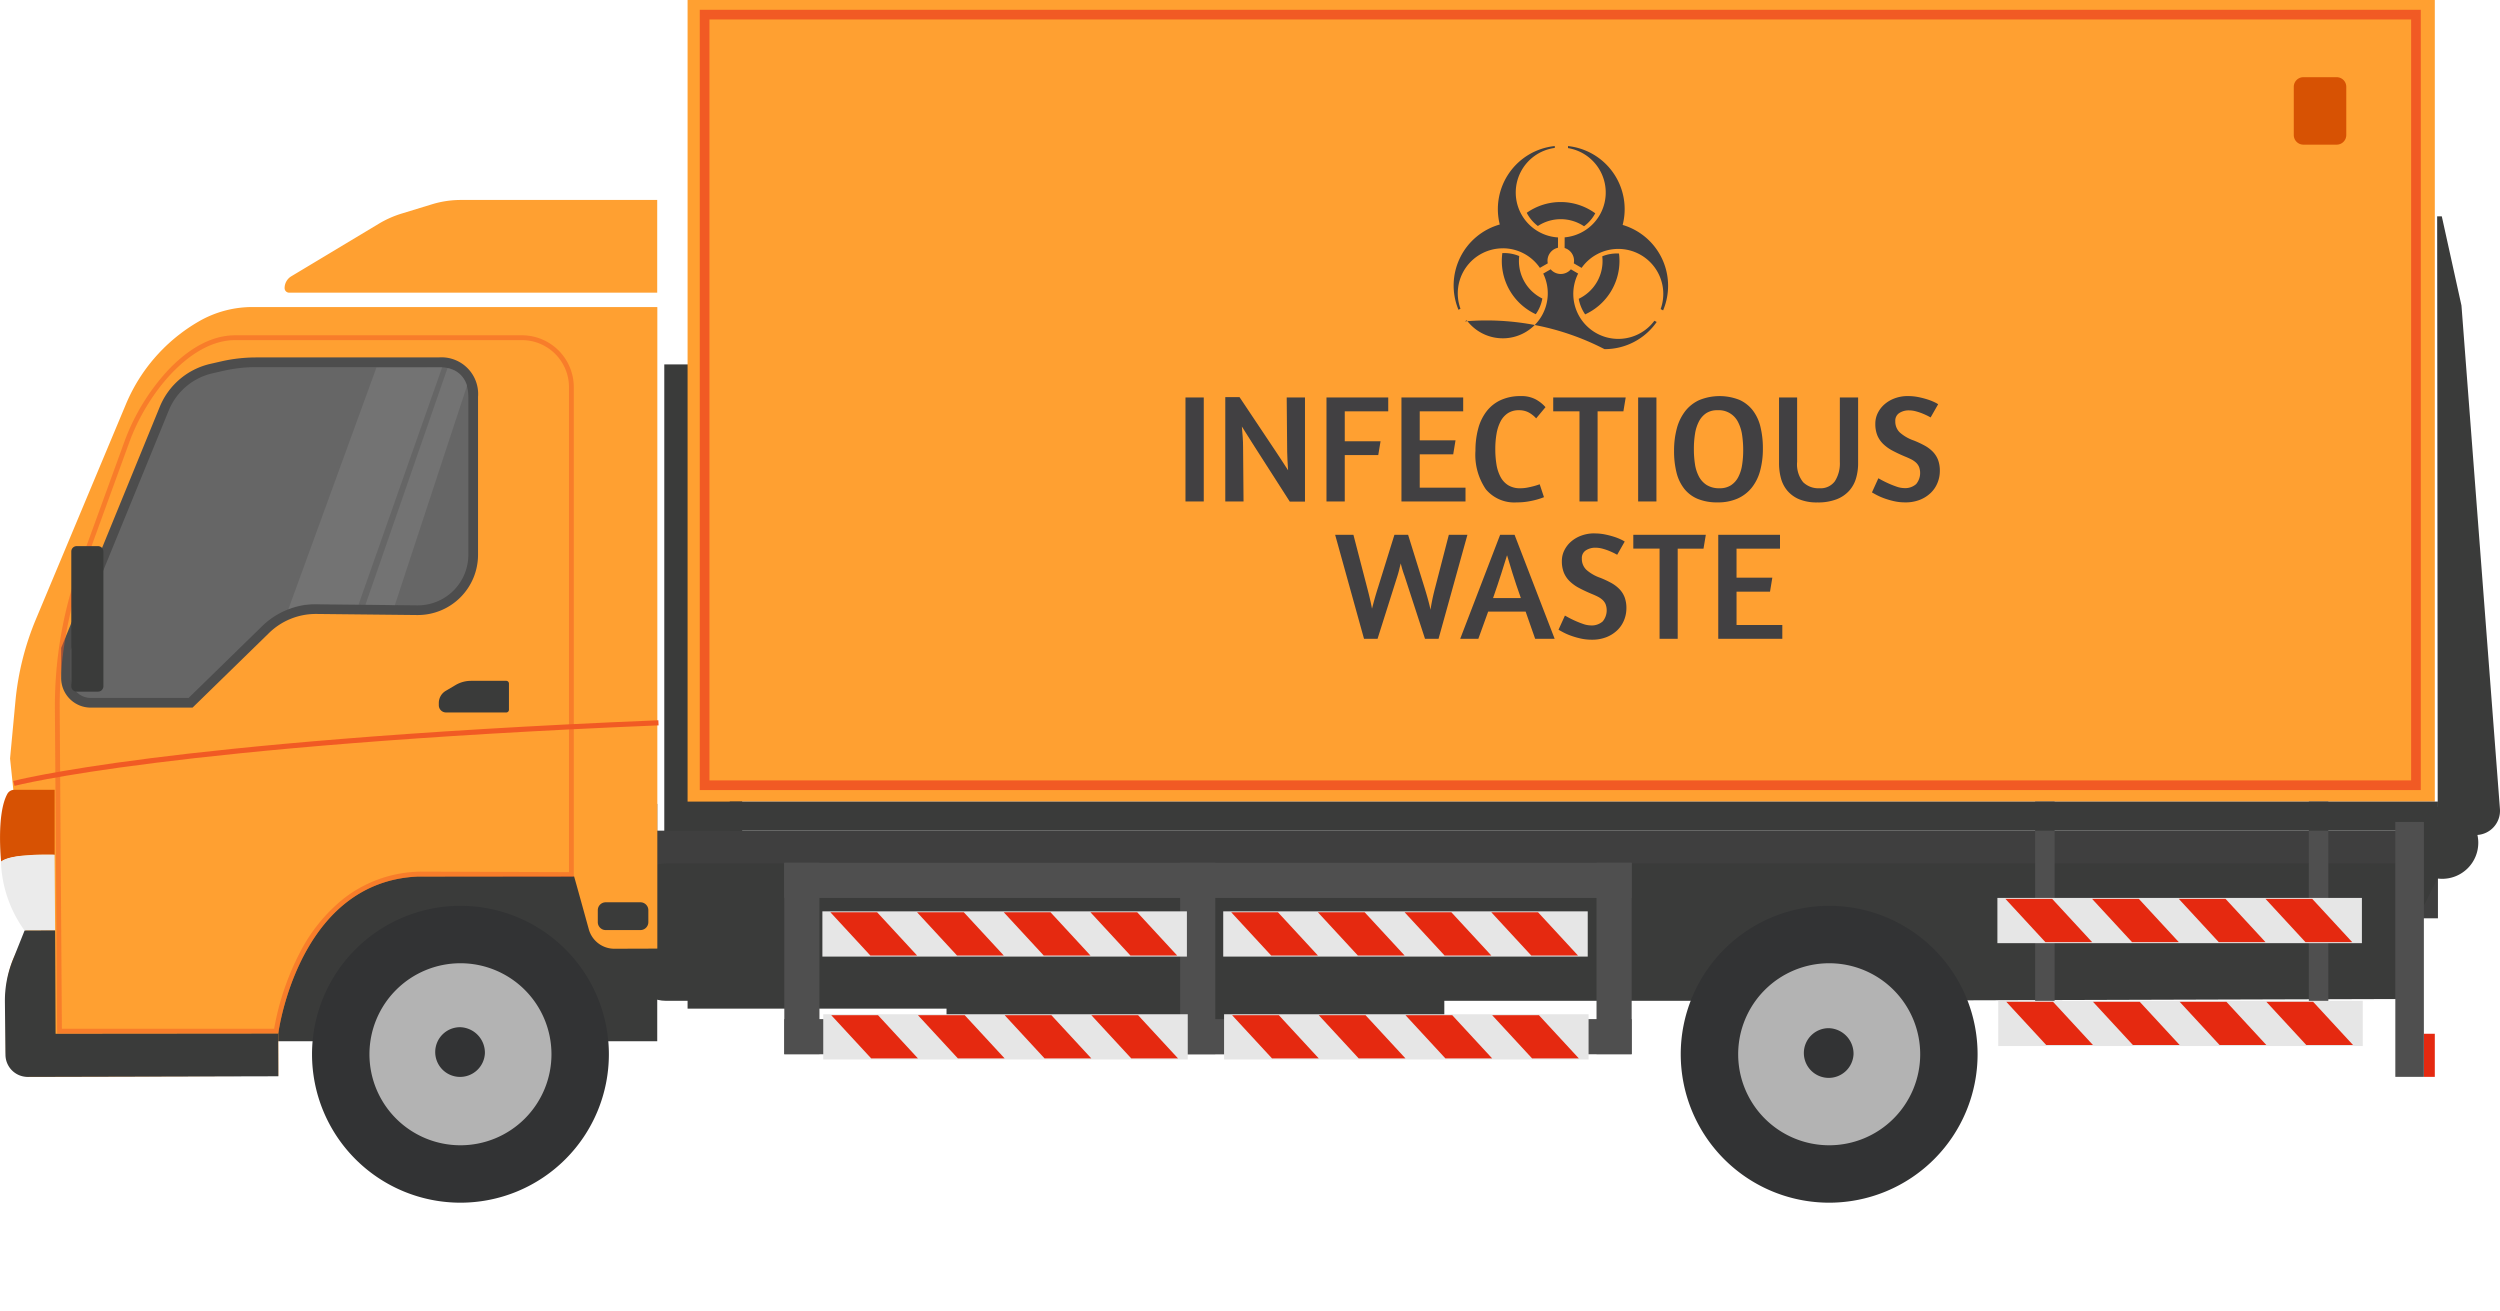 <svg id="Grupo_1033828" data-name="Grupo 1033828" xmlns="http://www.w3.org/2000/svg" xmlns:xlink="http://www.w3.org/1999/xlink" width="350.516" height="183.813" viewBox="0 0 350.516 183.813">
  <defs>
    <clipPath id="clip-path">
      <rect id="Rectángulo_352965" data-name="Rectángulo 352965" width="350.516" height="183.813" fill="none"/>
    </clipPath>
    <clipPath id="clip-path-3">
      <rect id="Rectángulo_352961" data-name="Rectángulo 352961" width="72.754" height="97.909" fill="none"/>
    </clipPath>
    <clipPath id="clip-path-4">
      <rect id="Rectángulo_352962" data-name="Rectángulo 352962" width="14.24" height="33.238" fill="none"/>
    </clipPath>
    <clipPath id="clip-path-5">
      <rect id="Rectángulo_352963" data-name="Rectángulo 352963" width="21.552" height="33.908" fill="none"/>
    </clipPath>
  </defs>
  <g id="Grupo_1033827" data-name="Grupo 1033827" clip-path="url(#clip-path)">
    <rect id="Rectángulo_352937" data-name="Rectángulo 352937" width="10.92" height="66.667" transform="translate(93.137 51.092)" fill="#3a3b3a"/>
    <rect id="Rectángulo_352938" data-name="Rectángulo 352938" width="254.161" height="12.289" transform="translate(87.654 116.464)" fill="#3f3f3f"/>
    <g id="Grupo_1033826" data-name="Grupo 1033826" transform="translate(0 0)">
      <g id="Grupo_1033825" data-name="Grupo 1033825" clip-path="url(#clip-path)">
        <path id="Trazado_735568" data-name="Trazado 735568" d="M1381.567,1583.72l-71.1.213-.106.038H1138.722c-3.167,0-5.734-2.931-5.734-6.546v-6.174c0-3.615,2.567-6.546,5.734-6.546h242.845Z" transform="translate(-1045.334 -1443.65)" fill="#3a3b3a"/>
        <rect id="Rectángulo_352939" data-name="Rectángulo 352939" width="64.028" height="33.277" transform="translate(28.121 112.711)" fill="#3a3b3a"/>
        <path id="Trazado_735569" data-name="Trazado 735569" d="M37.516,558.449h0a24.15,24.15,0,0,0-10.254,11.618L14.64,600.219a39.26,39.26,0,0,0-2.875,11.5l-.752,8.03a.043.043,0,0,0,0,.009l2.071,19.8v0l.1,4.713a.047.047,0,0,1,0,.021l-1.741,3.581,0,0a15.044,15.044,0,0,0-1.024,5.456v7.448a3.606,3.606,0,0,0,3.606,3.606l34.583-.136c.025,0,.008-5.913.008-5.913s.079-.571.08-.575c.351-1.956,3.672-20.762,19.479-21.459l21.914-.025c.02,0,2.089,7.5,2.089,7.5a3.716,3.716,0,0,0,3.573,2.65l5.967-.019a.046.046,0,0,0,.046-.046V556.5a.046.046,0,0,0-.046-.046H44.994a15.018,15.018,0,0,0-7.477,1.994" transform="translate(-9.602 -513.405)" fill="#ffa031"/>
        <path id="Trazado_735570" data-name="Trazado 735570" d="M4417.4,392.066l2.757,12.5,5.393,70.579a3.4,3.4,0,0,1-3.278,3.657l-5.443.178-.081-86.916Z" transform="translate(-4075.044 -361.73)" fill="#3a3b3a"/>
        <rect id="Rectángulo_352940" data-name="Rectángulo 352940" width="244.973" height="112.388" transform="translate(96.403)" fill="#ffa031"/>
        <rect id="Rectángulo_352941" data-name="Rectángulo 352941" width="37.805" height="16.183" transform="translate(96.403 125.235)" fill="#3a3b3a"/>
        <path id="Trazado_735571" data-name="Trazado 735571" d="M1784.447,1609.985h-68.41a.692.692,0,0,1-.692-.692v-23.805a.692.692,0,0,1,.692-.692h68.41a.692.692,0,0,1,.692.692v23.805a.692.692,0,0,1-.692.692" transform="translate(-1582.636 -1462.188)" fill="#3a3b3a"/>
        <path id="Trazado_735572" data-name="Trazado 735572" d="M516.395,375.387H568v-13H540.48a13.878,13.878,0,0,0-4.062.608l-4.25,1.3a14.443,14.443,0,0,0-3.207,1.428l-12.266,7.366a1.934,1.934,0,0,0-.938,1.658.639.639,0,0,0,.639.639" transform="translate(-475.854 -334.351)" fill="#ffa031"/>
        <path id="Trazado_735573" data-name="Trazado 735573" d="M134.231,665.526l-13.777,33.683v4.1a3.466,3.466,0,0,0,3.466,3.466h14l10.505-10.253a10.122,10.122,0,0,1,7.179-2.878l14.084.152a7.773,7.773,0,0,0,7.856-7.772V663.9a4.864,4.864,0,0,0-4.864-4.864H147.125a21.337,21.337,0,0,0-4.744.534l-1.533.349a9.409,9.409,0,0,0-6.617,5.612" transform="translate(-111.135 -608.045)" fill="#666"/>
        <path id="Trazado_735574" data-name="Trazado 735574" d="M129.279,696.882H115a4.149,4.149,0,0,1-4.144-4.144v-4.231L124.685,654.7a10.1,10.1,0,0,1,7.094-6.016l1.533-.35a22.061,22.061,0,0,1,4.895-.551h25.555a5.142,5.142,0,0,1,5.542,5.542v22.126a8.451,8.451,0,0,1-8.448,8.451h-.094l-14.084-.152h-.1a9.381,9.381,0,0,0-6.593,2.685Zm-17.064-8.108v3.964A2.79,2.79,0,0,0,115,695.525h13.724l10.307-10.06a10.734,10.734,0,0,1,7.66-3.071l14.084.152a7.094,7.094,0,0,0,7.17-7.094V653.327c0-1.563-.544-4.185-4.185-4.185H138.208a20.7,20.7,0,0,0-4.593.517l-1.533.349a8.74,8.74,0,0,0-6.14,5.207Z" transform="translate(-102.281 -597.669)" fill="#4d4d4d"/>
        <path id="Trazado_735575" data-name="Trazado 735575" d="M607.113,1662.427a20.81,20.81,0,1,1-20.81-20.809,20.809,20.809,0,0,1,20.81,20.809" transform="translate(-521.745 -1514.614)" fill="#323334"/>
        <path id="Trazado_735576" data-name="Trazado 735576" d="M695.059,1758.423a12.76,12.76,0,1,1-12.76-12.76,12.76,12.76,0,0,1,12.76,12.76" transform="translate(-617.74 -1610.609)" fill="#b3b3b3"/>
        <path id="Trazado_735577" data-name="Trazado 735577" d="M3087.6,1662.427a20.81,20.81,0,1,1-20.81-20.809,20.81,20.81,0,0,1,20.81,20.809" transform="translate(-2810.33 -1514.614)" fill="#323334"/>
        <path id="Trazado_735578" data-name="Trazado 735578" d="M3175.55,1758.423a12.76,12.76,0,1,1-12.76-12.76,12.76,12.76,0,0,1,12.76,12.76" transform="translate(-2906.326 -1610.609)" fill="#b3b3b3"/>
        <rect id="Rectángulo_352942" data-name="Rectángulo 352942" width="1.533" height="6.043" transform="translate(339.842 144.94)" fill="#e52910"/>
        <path id="Trazado_735579" data-name="Trazado 735579" d="M4162.943,149.4h-4.664a1.348,1.348,0,0,1-1.347-1.348v-6.761a1.348,1.348,0,0,1,1.347-1.348h4.664a1.348,1.348,0,0,1,1.349,1.348v6.761a1.348,1.348,0,0,1-1.349,1.348" transform="translate(-3835.329 -129.119)" fill="#d75203"/>
        <rect id="Rectángulo_352943" data-name="Rectángulo 352943" width="118.813" height="4.928" transform="translate(109.958 120.966)" fill="#4f4f4f"/>
        <rect id="Rectángulo_352944" data-name="Rectángulo 352944" width="118.813" height="4.928" transform="translate(109.958 142.886)" fill="#4f4f4f"/>
        <rect id="Rectángulo_352945" data-name="Rectángulo 352945" width="4.928" height="26.83" transform="translate(109.965 120.967)" fill="#4f4f4f"/>
        <rect id="Rectángulo_352946" data-name="Rectángulo 352946" width="4.928" height="26.83" transform="translate(223.843 120.967)" fill="#4f4f4f"/>
        <rect id="Rectángulo_352947" data-name="Rectángulo 352947" width="2.731" height="33.908" transform="translate(285.34 112.388)" fill="#4f4f4f"/>
        <rect id="Rectángulo_352948" data-name="Rectángulo 352948" width="2.731" height="33.908" transform="translate(323.714 112.388)" fill="#4f4f4f"/>
        <rect id="Rectángulo_352949" data-name="Rectángulo 352949" width="4.928" height="26.83" transform="translate(165.463 120.967)" fill="#4f4f4f"/>
        <rect id="Rectángulo_352950" data-name="Rectángulo 352950" width="239.504" height="4.076" transform="translate(102.311 112.388)" fill="#3a3b3a"/>
        <rect id="Rectángulo_352951" data-name="Rectángulo 352951" width="51.106" height="6.344" transform="translate(280.048 125.894)" fill="#e6e6e6"/>
        <path id="Trazado_735580" data-name="Trazado 735580" d="M3646.492,1635.036h-6.556l-5.6-6.062h6.556Z" transform="translate(-3353.165 -1502.947)" fill="#e52910"/>
        <path id="Trazado_735581" data-name="Trazado 735581" d="M3803.6,1635.036h-6.557l-5.6-6.062H3798Z" transform="translate(-3498.12 -1502.947)" fill="#e52910"/>
        <path id="Trazado_735582" data-name="Trazado 735582" d="M3960.711,1635.036h-6.556l-5.6-6.062h6.555Z" transform="translate(-3643.076 -1502.947)" fill="#e52910"/>
        <path id="Trazado_735583" data-name="Trazado 735583" d="M4117.822,1635.036h-6.555l-5.6-6.062h6.556Z" transform="translate(-3788.03 -1502.947)" fill="#e52910"/>
        <rect id="Rectángulo_352952" data-name="Rectángulo 352952" width="51.106" height="6.344" transform="translate(280.168 140.32)" fill="#e6e6e6"/>
        <path id="Trazado_735584" data-name="Trazado 735584" d="M3648.039,1821.5h-6.556l-5.6-6.062h6.556Z" transform="translate(-3354.593 -1674.983)" fill="#e52910"/>
        <path id="Trazado_735585" data-name="Trazado 735585" d="M3805.149,1821.5h-6.556l-5.6-6.062h6.556Z" transform="translate(-3499.547 -1674.983)" fill="#e52910"/>
        <path id="Trazado_735586" data-name="Trazado 735586" d="M3962.258,1821.5H3955.7l-5.6-6.062h6.556Z" transform="translate(-3644.502 -1674.983)" fill="#e52910"/>
        <path id="Trazado_735587" data-name="Trazado 735587" d="M4119.368,1821.5h-6.556l-5.6-6.062h6.556Z" transform="translate(-3789.457 -1674.983)" fill="#e52910"/>
        <rect id="Rectángulo_352953" data-name="Rectángulo 352953" width="51.106" height="6.344" transform="translate(115.305 127.777)" fill="#e6e6e6"/>
        <path id="Trazado_735588" data-name="Trazado 735588" d="M1517.071,1659.373h-6.556l-5.6-6.062h6.556Z" transform="translate(-1388.488 -1525.402)" fill="#e52910"/>
        <path id="Trazado_735589" data-name="Trazado 735589" d="M1674.181,1659.373h-6.557l-5.6-6.062h6.556Z" transform="translate(-1533.443 -1525.402)" fill="#e52910"/>
        <path id="Trazado_735590" data-name="Trazado 735590" d="M1831.291,1659.373h-6.556l-5.6-6.062h6.556Z" transform="translate(-1678.398 -1525.402)" fill="#e52910"/>
        <path id="Trazado_735591" data-name="Trazado 735591" d="M1988.4,1659.373h-6.556l-5.6-6.062h6.557Z" transform="translate(-1823.353 -1525.402)" fill="#e52910"/>
        <rect id="Rectángulo_352954" data-name="Rectángulo 352954" width="51.106" height="6.344" transform="translate(115.425 142.203)" fill="#e6e6e6"/>
        <path id="Trazado_735592" data-name="Trazado 735592" d="M1518.619,1845.834h-6.556l-5.6-6.062h6.556Z" transform="translate(-1389.916 -1697.437)" fill="#e52910"/>
        <path id="Trazado_735593" data-name="Trazado 735593" d="M1675.728,1845.834h-6.556l-5.6-6.062h6.556Z" transform="translate(-1534.87 -1697.437)" fill="#e52910"/>
        <path id="Trazado_735594" data-name="Trazado 735594" d="M1832.838,1845.834h-6.556l-5.6-6.062h6.556Z" transform="translate(-1679.826 -1697.437)" fill="#e52910"/>
        <path id="Trazado_735595" data-name="Trazado 735595" d="M1989.948,1845.834h-6.557l-5.6-6.062h6.556Z" transform="translate(-1824.78 -1697.437)" fill="#e52910"/>
        <rect id="Rectángulo_352955" data-name="Rectángulo 352955" width="51.106" height="6.344" transform="translate(171.504 127.777)" fill="#e6e6e6"/>
        <path id="Trazado_735596" data-name="Trazado 735596" d="M2243.479,1659.373h-6.556l-5.6-6.062h6.556Z" transform="translate(-2058.697 -1525.402)" fill="#e52910"/>
        <path id="Trazado_735597" data-name="Trazado 735597" d="M2400.59,1659.373h-6.557l-5.6-6.062h6.557Z" transform="translate(-2203.653 -1525.402)" fill="#e52910"/>
        <path id="Trazado_735598" data-name="Trazado 735598" d="M2557.7,1659.373h-6.556l-5.6-6.062h6.556Z" transform="translate(-2348.607 -1525.402)" fill="#e52910"/>
        <path id="Trazado_735599" data-name="Trazado 735599" d="M2714.809,1659.373h-6.556l-5.6-6.062h6.556Z" transform="translate(-2493.562 -1525.402)" fill="#e52910"/>
        <rect id="Rectángulo_352956" data-name="Rectángulo 352956" width="51.106" height="6.344" transform="translate(171.623 142.203)" fill="#e6e6e6"/>
        <path id="Trazado_735600" data-name="Trazado 735600" d="M2245.027,1845.834h-6.557l-5.6-6.062h6.557Z" transform="translate(-2060.125 -1697.437)" fill="#e52910"/>
        <path id="Trazado_735601" data-name="Trazado 735601" d="M2402.137,1845.834h-6.556l-5.6-6.062h6.556Z" transform="translate(-2205.08 -1697.437)" fill="#e52910"/>
        <path id="Trazado_735602" data-name="Trazado 735602" d="M2559.246,1845.834h-6.556l-5.6-6.062h6.556Z" transform="translate(-2350.035 -1697.437)" fill="#e52910"/>
        <path id="Trazado_735603" data-name="Trazado 735603" d="M2716.356,1845.834H2709.8l-5.6-6.062h6.557Z" transform="translate(-2494.99 -1697.437)" fill="#e52910"/>
        <path id="Trazado_735604" data-name="Trazado 735604" d="M4370.71,1466.989a5.056,5.056,0,1,1-5.056-5.056,5.057,5.057,0,0,1,5.056,5.056" transform="translate(-4023.239 -1348.83)" fill="#3a3b3a"/>
        <rect id="Rectángulo_352957" data-name="Rectángulo 352957" width="15.467" height="5.814" transform="translate(332.074 129.562) rotate(-63.537)" fill="#3a3b3a"/>
        <rect id="Rectángulo_352958" data-name="Rectángulo 352958" width="4.002" height="35.738" transform="translate(335.84 115.244)" fill="#4f4f4f"/>
        <rect id="Rectángulo_352959" data-name="Rectángulo 352959" width="2.563" height="14.58" transform="translate(166.212 55.728)" fill="#414042"/>
        <path id="Trazado_735605" data-name="Trazado 735605" d="M2229.111,719.814h2.563v14.6h-2.132l-4.91-7.667q-.409-.625-.894-1.411t-.916-1.454q.064.689.119,1.443t.054,1.443l.064,7.624H2220.5V719.771h2l5.061,7.581q.43.625.872,1.325t.873,1.346q-.044-.689-.086-1.389c-.03-.466-.043-.865-.043-1.2Z" transform="translate(-2048.707 -664.086)" fill="#414042"/>
        <path id="Trazado_735606" data-name="Trazado 735606" d="M2403.944,720.328h8.658v1.938h-6.095v4.2h5.018l-.323,1.938h-4.695v6.5h-2.563Z" transform="translate(-2217.962 -664.599)" fill="#414042"/>
        <path id="Trazado_735607" data-name="Trazado 735607" d="M2539.789,720.328h8.657v1.938h-6.094v4.07h5.018l-.323,1.96h-4.694v4.673h6.418v1.938h-8.981Z" transform="translate(-2343.297 -664.599)" fill="#414042"/>
        <path id="Trazado_735608" data-name="Trazado 735608" d="M2682.469,720.946a3.912,3.912,0,0,0-1.088-.851,2.878,2.878,0,0,0-1.324-.291,2.77,2.77,0,0,0-1.562.42,3.058,3.058,0,0,0-1.023,1.163,5.952,5.952,0,0,0-.56,1.734,12.419,12.419,0,0,0-.172,2.132,13.294,13.294,0,0,0,.161,2.132,5.653,5.653,0,0,0,.56,1.744,3.069,3.069,0,0,0,1.077,1.185,3.135,3.135,0,0,0,1.712.431,5.048,5.048,0,0,0,.948-.086q.452-.086.829-.183t.625-.183l.312-.108.6,1.809-.28.108q-.28.108-.786.248a12.223,12.223,0,0,1-1.207.258,9.293,9.293,0,0,1-1.54.118,5.193,5.193,0,0,1-4.339-1.841,8.568,8.568,0,0,1-1.454-5.395,11.733,11.733,0,0,1,.388-3.112,6.869,6.869,0,0,1,1.174-2.423,5.325,5.325,0,0,1,1.981-1.572,6.568,6.568,0,0,1,2.811-.56,4.238,4.238,0,0,1,2.121.474,5.056,5.056,0,0,1,1.346,1.077Z" transform="translate(-2467.09 -662.288)" fill="#414042"/>
        <path id="Trazado_735609" data-name="Trazado 735609" d="M2824.98,720.328l-.323,1.938h-3.618v12.642H2818.5V722.266h-3.683v-1.938Z" transform="translate(-2597.046 -664.599)" fill="#414042"/>
        <rect id="Rectángulo_352960" data-name="Rectángulo 352960" width="2.563" height="14.58" transform="translate(229.679 55.728)" fill="#414042"/>
        <path id="Trazado_735610" data-name="Trazado 735610" d="M3043.024,718.339a4.946,4.946,0,0,1,1.885,1.465,6.127,6.127,0,0,1,1.088,2.315,12.605,12.605,0,0,1,.344,3.069,11.7,11.7,0,0,1-.377,3.069,6.517,6.517,0,0,1-1.163,2.38,5.324,5.324,0,0,1-1.981,1.54,6.739,6.739,0,0,1-2.832.549,7.125,7.125,0,0,1-2.768-.485,4.7,4.7,0,0,1-1.9-1.421,6.019,6.019,0,0,1-1.087-2.272,12.272,12.272,0,0,1-.344-3.058,11.944,11.944,0,0,1,.376-3.09,6.834,6.834,0,0,1,1.163-2.434,5.268,5.268,0,0,1,1.992-1.583,7.55,7.55,0,0,1,5.6-.043m-4.63,1.884a3.108,3.108,0,0,0-1.012,1.152,5.593,5.593,0,0,0-.55,1.723,13.47,13.47,0,0,0-.161,2.154,13.842,13.842,0,0,0,.15,2.089,5.446,5.446,0,0,0,.55,1.744,3.175,3.175,0,0,0,1.1,1.206,3.3,3.3,0,0,0,1.819.452,2.824,2.824,0,0,0,1.561-.409,3.023,3.023,0,0,0,1.023-1.12,5.329,5.329,0,0,0,.55-1.691,13.12,13.12,0,0,0,.161-2.121,14.413,14.413,0,0,0-.15-2.111,5.752,5.752,0,0,0-.55-1.787,3.007,3.007,0,0,0-2.918-1.7,2.759,2.759,0,0,0-1.573.42" transform="translate(-2799.174 -662.288)" fill="#414042"/>
        <path id="Trazado_735611" data-name="Trazado 735611" d="M3226.563,720.328v9.024a3.974,3.974,0,0,0,.841,2.854,3.06,3.06,0,0,0,2.282.851,2.481,2.481,0,0,0,2.165-.98,4.621,4.621,0,0,0,.7-2.724v-9.024h2.563v9.218a7.473,7.473,0,0,1-.291,2.11,4.511,4.511,0,0,1-.959,1.745,4.59,4.59,0,0,1-1.766,1.2,7.23,7.23,0,0,1-2.692.442,6.456,6.456,0,0,1-2.552-.442,4.4,4.4,0,0,1-1.658-1.2,4.5,4.5,0,0,1-.9-1.745,8.005,8.005,0,0,1-.269-2.11v-9.218Z" transform="translate(-2974.594 -664.6)" fill="#414042"/>
        <path id="Trazado_735612" data-name="Trazado 735612" d="M3397.5,717.822a7.233,7.233,0,0,1,1.443.14,12.007,12.007,0,0,1,1.26.323,7.554,7.554,0,0,1,.97.377,4.371,4.371,0,0,1,.548.3l-1.055,1.852-.28-.151c-.187-.1-.43-.215-.733-.344a7.9,7.9,0,0,0-.99-.344,3.838,3.838,0,0,0-1.034-.151,2.443,2.443,0,0,0-1.346.366,1.261,1.261,0,0,0-.57,1.142,2.121,2.121,0,0,0,.624,1.583,5.8,5.8,0,0,0,1.961,1.131,13.6,13.6,0,0,1,1.54.721,4.831,4.831,0,0,1,1.152.872,3.4,3.4,0,0,1,.721,1.141,4.335,4.335,0,0,1,.247,1.551,4.391,4.391,0,0,1-.312,1.615,4.052,4.052,0,0,1-.926,1.411,4.643,4.643,0,0,1-1.518.991,5.407,5.407,0,0,1-2.089.377,7.126,7.126,0,0,1-1.594-.172,11.168,11.168,0,0,1-1.368-.4,8.339,8.339,0,0,1-1.055-.463q-.442-.237-.656-.366l.9-1.981.387.215q.388.216.948.474a12.587,12.587,0,0,0,1.184.474,3.391,3.391,0,0,0,1.077.215,2.314,2.314,0,0,0,1.7-.56,2.444,2.444,0,0,0,.41-2.4,1.777,1.777,0,0,0-.431-.614,3.078,3.078,0,0,0-.678-.463q-.4-.2-.894-.4-.969-.409-1.733-.818a5.67,5.67,0,0,1-1.3-.937,3.609,3.609,0,0,1-.818-1.206,4.242,4.242,0,0,1-.28-1.626,3.339,3.339,0,0,1,.345-1.5,3.919,3.919,0,0,1,.947-1.227,4.607,4.607,0,0,1,1.444-.84,5.275,5.275,0,0,1,1.851-.312" transform="translate(-3129.98 -662.288)" fill="#414042"/>
        <path id="Trazado_735613" data-name="Trazado 735613" d="M2429.383,974.947a14.42,14.42,0,0,1-.517-1.723q-.108.409-.205.818c-.064.273-.147.575-.247.9l-2.8,8.852h-1.9l-4.049-14.58h2.563l1.895,7.3q.5,1.9.711,3.058.15-.6.355-1.335t.506-1.68l2.283-7.344h1.917l2.283,7.344q.3.969.517,1.766t.344,1.4q.085-.6.248-1.4t.42-1.766l1.9-7.344h2.606l-4.048,14.58h-1.9Z" transform="translate(-2232.471 -894.234)" fill="#414042"/>
        <path id="Trazado_735614" data-name="Trazado 735614" d="M2651.865,969.218h2.025l5.621,14.58h-2.735l-1.335-3.812h-5.254l-1.378,3.812h-2.541Zm2.908,8.873q-.69-1.938-1.184-3.521t-.754-2.488q-.3.969-.8,2.541t-1.163,3.468Z" transform="translate(-2441.537 -894.234)" fill="#414042"/>
        <path id="Trazado_735615" data-name="Trazado 735615" d="M2829.486,966.712a7.242,7.242,0,0,1,1.443.14,12,12,0,0,1,1.26.323,7.443,7.443,0,0,1,.969.377,4.419,4.419,0,0,1,.55.3l-1.055,1.852-.281-.151c-.186-.1-.431-.215-.732-.344a7.938,7.938,0,0,0-.99-.344,3.835,3.835,0,0,0-1.034-.151,2.437,2.437,0,0,0-1.346.366,1.258,1.258,0,0,0-.571,1.141,2.121,2.121,0,0,0,.624,1.583,5.788,5.788,0,0,0,1.959,1.13,13.651,13.651,0,0,1,1.541.722,4.829,4.829,0,0,1,1.152.872,3.4,3.4,0,0,1,.722,1.141,4.339,4.339,0,0,1,.248,1.551,4.4,4.4,0,0,1-.312,1.615,4.088,4.088,0,0,1-.926,1.411,4.627,4.627,0,0,1-1.518.99,5.394,5.394,0,0,1-2.089.377,7.137,7.137,0,0,1-1.594-.173,11.217,11.217,0,0,1-1.367-.4,8.333,8.333,0,0,1-1.055-.463c-.294-.158-.514-.28-.657-.366l.9-1.981.388.215q.386.215.947.474a12.579,12.579,0,0,0,1.185.474,3.384,3.384,0,0,0,1.076.215,2.315,2.315,0,0,0,1.7-.56,2.445,2.445,0,0,0,.409-2.4,1.766,1.766,0,0,0-.431-.614,3.061,3.061,0,0,0-.678-.463q-.4-.2-.894-.4-.969-.409-1.734-.818a5.634,5.634,0,0,1-1.3-.937,3.58,3.58,0,0,1-.819-1.206,4.261,4.261,0,0,1-.28-1.626,3.335,3.335,0,0,1,.345-1.5,3.92,3.92,0,0,1,.947-1.228,4.6,4.6,0,0,1,1.442-.84,5.285,5.285,0,0,1,1.852-.312" transform="translate(-2605.913 -891.922)" fill="#414042"/>
        <path id="Trazado_735616" data-name="Trazado 735616" d="M2970.155,969.218l-.323,1.938h-3.618V983.8h-2.542V971.156h-3.683v-1.938Z" transform="translate(-2730.989 -894.234)" fill="#414042"/>
        <path id="Trazado_735617" data-name="Trazado 735617" d="M3113.93,969.218h8.657v1.938h-6.094v4.07h5.018l-.323,1.96h-4.694v4.673h6.418V983.8h-8.981Z" transform="translate(-2873.02 -894.234)" fill="#414042"/>
        <path id="Trazado_735618" data-name="Trazado 735618" d="M2721.746,458.672a8.23,8.23,0,0,0,4.689,8.564,5.429,5.429,0,0,0,.92-2.2,5.864,5.864,0,0,1-3.282-5.284,5.955,5.955,0,0,1,.041-.667,5.443,5.443,0,0,0-2.369-.417" transform="translate(-2511.109 -423.181)" fill="#414042"/>
        <path id="Trazado_735619" data-name="Trazado 735619" d="M2768.42,369.51a5.862,5.862,0,0,1,6.474.036,5.446,5.446,0,0,0,1.573-1.818,8.242,8.242,0,0,0-9.606-.069,5.45,5.45,0,0,0,1.559,1.851" transform="translate(-2552.802 -337.822)" fill="#414042"/>
        <path id="Trazado_735620" data-name="Trazado 735620" d="M2861.083,465.684a5.443,5.443,0,0,0,.9,2.188,8.249,8.249,0,0,0,4.812-7.473,8.352,8.352,0,0,0-.067-1.06,5.448,5.448,0,0,0-2.345.391,5.854,5.854,0,0,1-3.3,5.955" transform="translate(-2639.734 -423.794)" fill="#414042"/>
        <path id="Trazado_735621" data-name="Trazado 735621" d="M2641.305,279.009a6.3,6.3,0,0,1,5.183,2.742l1.106-.633a1.858,1.858,0,0,1,1.431-2.184l.005-1.453h-.075a6.308,6.308,0,0,1-.378-12.544v-.264a8.889,8.889,0,0,0-7.715,11,8.892,8.892,0,0,0-5.788,11.959l.109-.057.172-.093a6.312,6.312,0,0,1,5.949-8.468" transform="translate(-2430.586 -244.196)" fill="#414042"/>
        <path id="Trazado_735622" data-name="Trazado 735622" d="M2843.643,275.774a8.89,8.89,0,0,0-7.662-11.059V265a6.31,6.31,0,0,1-.469,12.513l-.005,1.495a1.861,1.861,0,0,1,1.322,1.787,1.923,1.923,0,0,1-.036.362l1.094.637a6.308,6.308,0,0,1,11.084,5.776l.239.128.105.056a8.891,8.891,0,0,0-5.672-11.982" transform="translate(-2616.137 -244.235)" fill="#414042"/>
        <path id="Trazado_735623" data-name="Trazado 735623" d="M2681.243,495.315h0l-.036-.019a6.309,6.309,0,0,1-10.708-6.581l.018-.031-1.023-.6a1.859,1.859,0,0,1-2.832,0l-1.044.6a6.308,6.308,0,0,1-10.715,6.552l-.246.128-.035.019a35.991,35.991,0,0,1,19.585,3.893,8.876,8.876,0,0,0,7.321-3.808l-.089-.048Z" transform="translate(-2449.249 -450.325)" fill="#414042"/>
        <path id="Trazado_735624" data-name="Trazado 735624" d="M804.741,1238.231H796.3a1.014,1.014,0,0,1-1.014-1.014v-.315a1.979,1.979,0,0,1,.973-1.7l1.378-.814a4.259,4.259,0,0,1,2.165-.591h4.935a.383.383,0,0,1,.383.383v3.672a.383.383,0,0,1-.383.383" transform="translate(-733.762 -1138.34)" fill="#3a3b3a"/>
        <g id="Grupo_1033818" data-name="Grupo 1033818" transform="translate(7.696 47.009)" opacity="0.5">
          <g id="Grupo_1033817" data-name="Grupo 1033817">
            <g id="Grupo_1033816" data-name="Grupo 1033816" clip-path="url(#clip-path-3)">
              <path id="Trazado_735625" data-name="Trazado 735625" d="M130.505,705.529H99.791l-.312-45.492a58.222,58.222,0,0,1,3.512-20.356l6.266-17.237a29.956,29.956,0,0,1,5.983-9.818c2.126-2.284,5.5-5.006,9.5-5.006H164.99a7.273,7.273,0,0,1,7.242,7.288v68.664L150.7,683.5c-7.038.208-12.521,3.912-16.286,11.011a36.078,36.078,0,0,0-3.573,10.726l-.039.294Zm-30.045-.679h29.756a37.161,37.161,0,0,1,3.592-10.644,23.3,23.3,0,0,1,6.222-7.659,17.928,17.928,0,0,1,10.659-3.728l20.867.071V614.908a6.6,6.6,0,0,0-6.568-6.609H124.737c-6.248,0-12.312,7.408-14.846,14.378l-6.266,17.237a57.543,57.543,0,0,0-3.471,20.118Z" transform="translate(-99.478 -607.62)" fill="#f15a24"/>
            </g>
          </g>
        </g>
        <path id="Trazado_735626" data-name="Trazado 735626" d="M24.138,1314.576l-.184-.692c.053-.014,5.492-1.442,19.308-3.2,12.736-1.615,35.418-3.849,71.146-5.312l.029.716c-68.278,2.8-90.087,8.427-90.3,8.483" transform="translate(-22.101 -1204.386)" fill="#f15a24"/>
        <path id="Trazado_735627" data-name="Trazado 735627" d="M7.66,1431.317v9.132s-5.69-.288-7.5.942c0,0-.7-6.662.871-9.5a1.1,1.1,0,0,1,.965-.57Z" transform="translate(0 -1320.583)" fill="#d75203"/>
        <path id="Trazado_735628" data-name="Trazado 735628" d="M9.28,1548.74l.077,10.632-4.281.007a17.424,17.424,0,0,1-3.311-9.561s.26-1.2,7.514-1.078" transform="translate(-1.629 -1428.912)" fill="#ebebeb"/>
        <path id="Trazado_735629" data-name="Trazado 735629" d="M1089.333,1639.087h-4.867a1.111,1.111,0,0,1-1.11-1.111V1636.3a1.111,1.111,0,0,1,1.11-1.11h4.867a1.111,1.111,0,0,1,1.11,1.11v1.675a1.111,1.111,0,0,1-1.11,1.111" transform="translate(-999.541 -1508.684)" fill="#3a3b3a"/>
        <path id="Trazado_735630" data-name="Trazado 735630" d="M11.642,1686.273l4.281-.007.064,14.488,31.21-.028.024,5.982-35.133.088a3.118,3.118,0,0,1-3.126-3.086l-.079-7.43a15.289,15.289,0,0,1,1.093-5.843Z" transform="translate(-8.195 -1555.807)" fill="#3a3b3a"/>
        <path id="Trazado_735631" data-name="Trazado 735631" d="M1509.442,127.12h-241.3V17.716h241.3ZM1269.5,125.763h238.587V19.073H1269.5Z" transform="translate(-1170.031 -16.346)" fill="#f15a24"/>
        <path id="Trazado_735632" data-name="Trazado 735632" d="M795.751,1865.228a3.485,3.485,0,1,1-3.48-3.672,3.58,3.58,0,0,1,3.48,3.672" transform="translate(-727.765 -1717.536)" fill="#323334"/>
        <path id="Trazado_735633" data-name="Trazado 735633" d="M3276.076,1866.982a3.485,3.485,0,1,1-3.479-3.672,3.58,3.58,0,0,1,3.479,3.672" transform="translate(-3016.199 -1719.154)" fill="#323334"/>
        <g id="Grupo_1033821" data-name="Grupo 1033821" transform="translate(51.247 51.603)" opacity="0.5">
          <g id="Grupo_1033820" data-name="Grupo 1033820">
            <g id="Grupo_1033819" data-name="Grupo 1033819" clip-path="url(#clip-path-4)">
              <path id="Trazado_735634" data-name="Trazado 735634" d="M666.512,700.234l10.129-30.779A3.561,3.561,0,0,0,673.9,667L662.4,700.17Z" transform="translate(-662.401 -666.996)" fill="gray"/>
            </g>
          </g>
        </g>
        <g id="Grupo_1033824" data-name="Grupo 1033824" transform="translate(40.431 51.523)" opacity="0.5">
          <g id="Grupo_1033823" data-name="Grupo 1033823">
            <g id="Grupo_1033822" data-name="Grupo 1033822" clip-path="url(#clip-path-5)">
              <path id="Trazado_735635" data-name="Trazado 735635" d="M544.15,665.965,532.44,699.2l-6.394-.048a8.991,8.991,0,0,0-3.448.718l12.349-33.892Z" transform="translate(-522.598 -665.965)" fill="gray"/>
            </g>
          </g>
        </g>
        <path id="Trazado_735636" data-name="Trazado 735636" d="M132.939,1010.131h-2.991a.755.755,0,0,1-.755-.755V990.484a.755.755,0,0,1,.755-.755h2.991a.756.756,0,0,1,.755.755v18.891a.755.755,0,0,1-.755.755" transform="translate(-119.197 -913.158)" fill="#3a3b3a"/>
      </g>
    </g>
  </g>
</svg>
